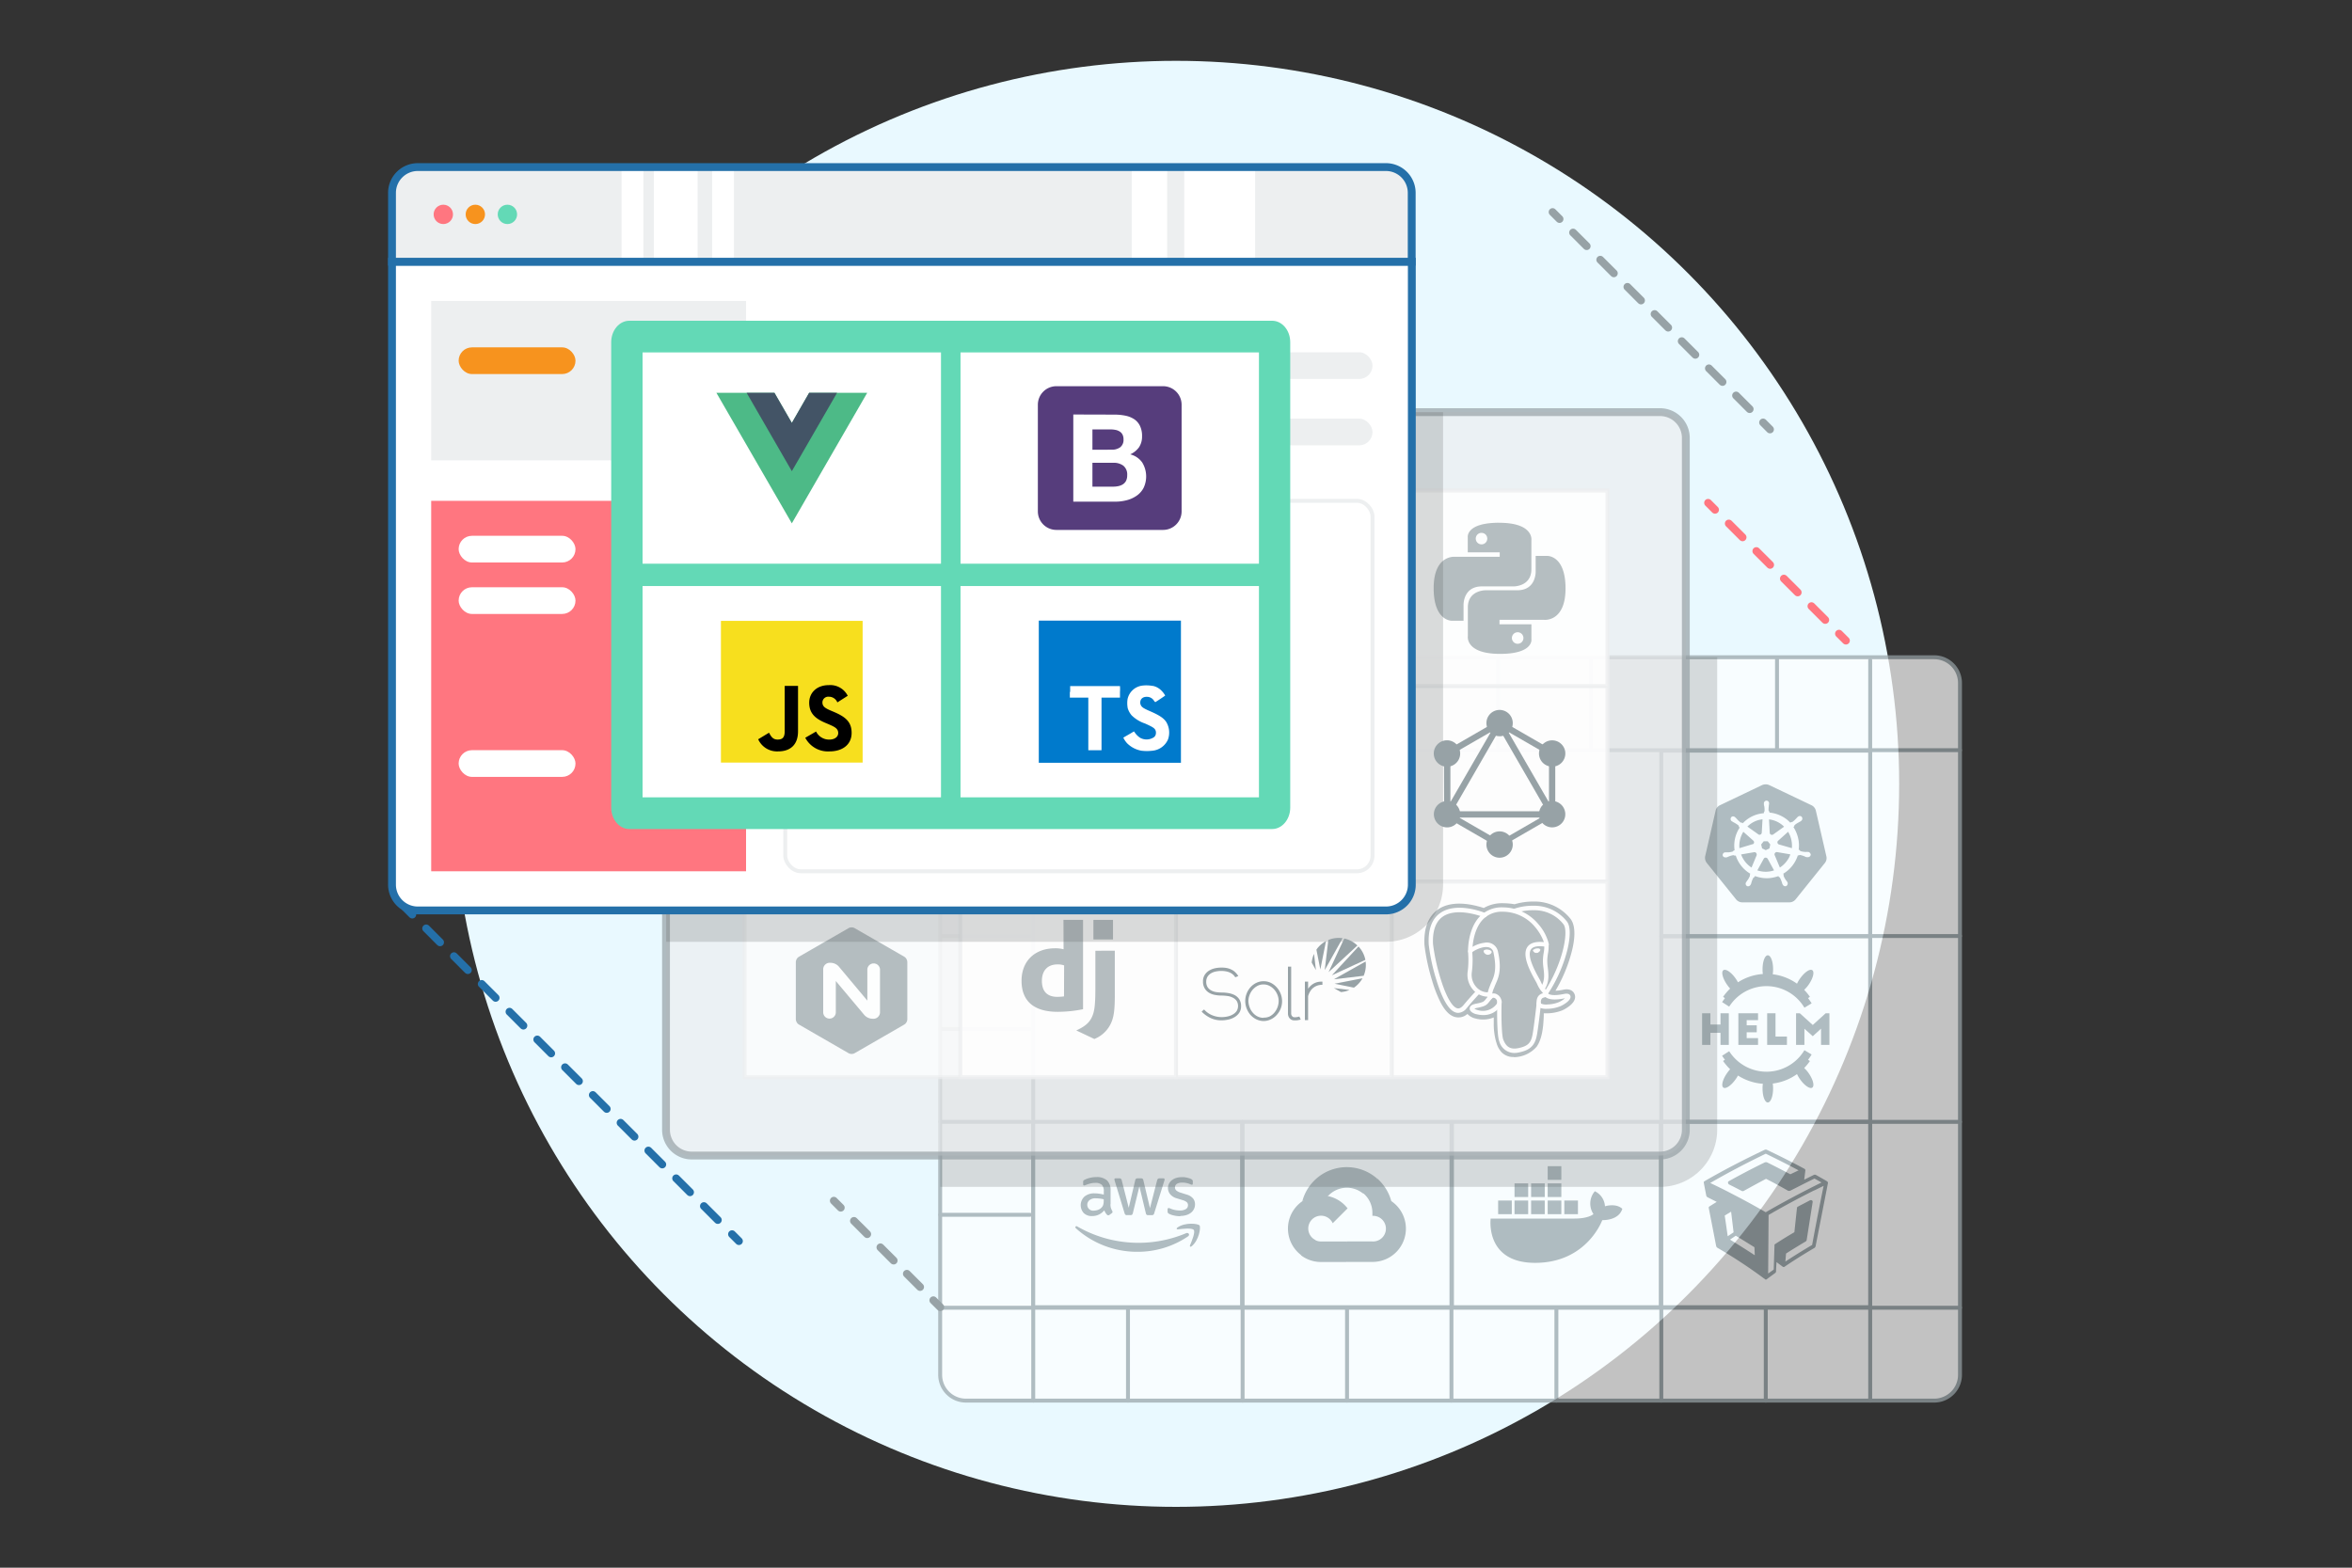 <svg id="Layer_1" data-name="Layer 1" xmlns="http://www.w3.org/2000/svg" viewBox="0 0 600 400"><rect x="0" y="0" width="600" height="400" fill="#333333" stroke="none"/><defs><style>.cls-1{fill:#e9f9ff;}.cls-2,.cls-6,.cls-7{opacity:0.7;}.cls-16,.cls-3,.cls-7,.cls-9{fill:#fff;}.cls-12,.cls-13,.cls-27,.cls-3,.cls-6{stroke:#97a2a6;}.cls-10,.cls-11,.cls-12,.cls-13,.cls-14,.cls-15,.cls-27,.cls-3{stroke-linecap:round;stroke-linejoin:round;}.cls-4{fill:#97a2a6;}.cls-5{fill:#4c5152;opacity:0.2;}.cls-6,.cls-8{fill:#edeff0;}.cls-16,.cls-18,.cls-19,.cls-6,.cls-7{stroke-miterlimit:10;}.cls-10,.cls-11,.cls-12,.cls-13,.cls-14,.cls-15,.cls-16,.cls-19,.cls-27,.cls-6{stroke-width:2px;}.cls-18,.cls-7{stroke:#edeff0;}.cls-10,.cls-11,.cls-12,.cls-13,.cls-14,.cls-15,.cls-18,.cls-19,.cls-27{fill:none;}.cls-10,.cls-11{stroke:#ff7680;}.cls-11{stroke-dasharray:4.97 4.97;}.cls-13{stroke-dasharray:4.77 4.77;}.cls-14,.cls-15,.cls-16,.cls-19{stroke:#2470a9;}.cls-15{stroke-dasharray:5.01 5.01;}.cls-17{fill:#ff7680;}.cls-20{fill:#f7931e;}.cls-21{fill:#63d9b6;}.cls-22{fill:#4dba87;}.cls-23{fill:#435466;}.cls-24{fill:#563d7c;}.cls-25{fill:#f7df1e;}.cls-26{fill:#007acc;}.cls-27{stroke-dasharray:4.9 4.9;}</style></defs><circle class="cls-1" cx="300" cy="200" r="184.48"/><g class="cls-2"><path class="cls-3" d="M493.42,167.7h-247a6.58,6.58,0,0,0-6.58,6.58V350.79a6.58,6.58,0,0,0,6.58,6.58h247a6.58,6.58,0,0,0,6.58-6.58V174.28A6.58,6.58,0,0,0,493.42,167.7Z"/><line class="cls-3" x1="239.87" y1="191.41" x2="500" y2="191.41"/><line class="cls-3" x1="477.09" y1="238.83" x2="500" y2="238.83"/><line class="cls-3" x1="477.09" y1="286.25" x2="500" y2="286.25"/><line class="cls-3" x1="239.87" y1="215.12" x2="262.78" y2="215.12"/><line class="cls-3" x1="239.87" y1="238.83" x2="262.78" y2="238.83"/><line class="cls-3" x1="239.87" y1="262.54" x2="262.78" y2="262.54"/><line class="cls-3" x1="239.87" y1="286.25" x2="262.78" y2="286.25"/><line class="cls-3" x1="239.87" y1="309.96" x2="262.78" y2="309.96"/><line class="cls-3" x1="239.87" y1="333.67" x2="500" y2="333.67"/><line class="cls-3" x1="450.45" y1="333.63" x2="450.45" y2="357.38"/><line class="cls-3" x1="477.09" y1="168.43" x2="477.09" y2="357.37"/><line class="cls-3" x1="423.8" y1="333.53" x2="423.8" y2="357.37"/><line class="cls-3" x1="397.04" y1="333.53" x2="397.04" y2="357.37"/><line class="cls-3" x1="370.27" y1="333.53" x2="370.27" y2="357.37"/><line class="cls-3" x1="343.63" y1="333.53" x2="343.63" y2="357.37"/><line class="cls-3" x1="316.99" y1="333.53" x2="316.99" y2="357.37"/><line class="cls-3" x1="287.75" y1="333.53" x2="287.75" y2="357.37"/><line class="cls-3" x1="429.55" y1="167.7" x2="429.55" y2="191.41"/><line class="cls-3" x1="453.32" y1="167.79" x2="453.32" y2="191.41"/><line class="cls-3" x1="405.84" y1="167.7" x2="405.84" y2="191.41"/><line class="cls-3" x1="382.13" y1="167.7" x2="382.13" y2="191.41"/><line class="cls-3" x1="358.42" y1="167.7" x2="358.42" y2="191.41"/><line class="cls-3" x1="334.71" y1="167.7" x2="334.71" y2="191.41"/><line class="cls-3" x1="311" y1="167.7" x2="311" y2="191.41"/><line class="cls-3" x1="287.29" y1="167.7" x2="287.29" y2="191.41"/><line class="cls-3" x1="263.58" y1="167.7" x2="263.58" y2="357.37"/><rect class="cls-3" x="263.58" y="286.25" width="53.28" height="47.29"/><rect class="cls-3" x="316.99" y="286.25" width="53.28" height="47.29"/><rect class="cls-3" x="370.4" y="286.25" width="53.28" height="47.29"/><rect class="cls-3" x="423.8" y="286.25" width="53.28" height="47.29"/><rect class="cls-3" x="423.8" y="238.89" width="53.28" height="47.29"/><rect class="cls-3" x="423.8" y="191.54" width="53.28" height="47.29"/><path class="cls-4" d="M450.66,218.88a.57.57,0,0,0-.68.15l-1.68,3.05a7,7,0,0,0,2.15.35,7.4,7.4,0,0,0,1.49-.17c.22-.07.43-.11.62-.18l-1.64-3A.87.87,0,0,0,450.66,218.88Z"/><path class="cls-4" d="M447.55,217.43l-3.39.58a6.73,6.73,0,0,0,2.66,3.35l1.3-3.14a.55.55,0,0,0,0-.34A.58.58,0,0,0,447.55,217.43Z"/><path class="cls-4" d="M447.34,215.28a.57.57,0,0,0-.07-.79l-2.54-2.26a6.84,6.84,0,0,0-1,4.18l3.31-1A.46.46,0,0,0,447.34,215.28Z"/><path class="cls-4" d="M453,217.48a.58.58,0,0,0-.3.66l1.35,3.22a6.86,6.86,0,0,0,2.05-2.07,4.29,4.29,0,0,0,.61-1.3l-3.41-.58A.6.6,0,0,0,453,217.48Z"/><polygon class="cls-4" points="449.51 216.47 450.45 216.92 451.39 216.47 451.6 215.47 450.96 214.66 449.92 214.66 449.28 215.47 449.51 216.47"/><path class="cls-4" d="M465.9,218.44l-2.67-11.59a2.07,2.07,0,0,0-1.11-1.39l-10.79-5.14a2.08,2.08,0,0,0-.88-.19,2.52,2.52,0,0,0-.9.17l-10.79,5.16a2,2,0,0,0-1.11,1.39L435,218.44a2.11,2.11,0,0,0,.41,1.75l7.46,9.28a2.06,2.06,0,0,0,1.6.77h12a2.06,2.06,0,0,0,1.6-.77l7.46-9.28A2,2,0,0,0,465.9,218.44Zm-4.7.27a.52.52,0,0,1-.17,0,.07.07,0,0,0-.06,0l-.13,0a2.15,2.15,0,0,1-.38-.15,1.11,1.11,0,0,1-.19-.09h0a6.12,6.12,0,0,0-1.11-.32h0c-.13,0-.19.07-.28.11s0,0,0,0l-.25,0a8.83,8.83,0,0,1-.9,1.92,8.33,8.33,0,0,1-2.82,2.75l.11.26s0,0,0,0a.55.55,0,0,0,0,.34,4.88,4.88,0,0,0,.55,1v0c0,.06.09.1.13.17a1.36,1.36,0,0,1,.23.34.23.23,0,0,1,.07.11s0,0,0,0a.7.7,0,0,1,0,.53.65.65,0,0,1-.32.39.57.57,0,0,1-.25.06.71.71,0,0,1-.64-.41.07.07,0,0,1,0,0,.61.61,0,0,1-.07-.1c-.06-.13-.08-.26-.13-.39l-.06-.19v0a7.34,7.34,0,0,0-.45-1.07.37.37,0,0,0-.28-.19s0,0,0,0l-.13-.24a7.9,7.9,0,0,1-1.11.32,7.62,7.62,0,0,1-1.85.22,8.4,8.4,0,0,1-3-.56l-.15.28,0,0a.52.52,0,0,0-.28.19,5.14,5.14,0,0,0-.45,1.07l-.06.19c0,.13-.07.24-.13.39a.44.44,0,0,0-.06.1.07.07,0,0,0,0,0,.77.77,0,0,1-.64.41.58.58,0,0,1-.26-.06.68.68,0,0,1-.28-.92.07.07,0,0,0,0,0,.35.35,0,0,1,.07-.11,3.34,3.34,0,0,1,.23-.34c0-.07.09-.11.13-.17v0a6.05,6.05,0,0,0,.55-1,.42.42,0,0,0,0-.34s0,0,0,0l.13-.28a7.8,7.8,0,0,1-.92-.62,8.4,8.4,0,0,1-2.79-4l-.3,0s0,0-.05,0a.45.45,0,0,0-.27-.1h-.05a5.15,5.15,0,0,0-1.11.32h0l-.19.08a1.58,1.58,0,0,1-.38.15l-.13,0s0,0,0,0a.52.52,0,0,1-.17,0,.66.66,0,0,1-.69-.49.71.71,0,0,1,.56-.79.07.07,0,0,1,.06,0l.13,0a3.15,3.15,0,0,1,.41,0,.71.71,0,0,1,.21,0h0a5.62,5.62,0,0,0,1.15-.19.55.55,0,0,0,.24-.24s0,0,0,0l.28-.09a8.28,8.28,0,0,1,1.19-5.63.55.55,0,0,1,.11-.17l-.22-.19v-.05a.42.42,0,0,0-.1-.32,7.55,7.55,0,0,0-1-.66,1.18,1.18,0,0,0-.19-.1,3.6,3.6,0,0,1-.37-.22s-.06-.06-.1-.08,0,0-.05,0a.72.72,0,0,1-.15-1,.62.62,0,0,1,.49-.24.75.75,0,0,1,.47.17s0,0,.05.05l.1.08a2.56,2.56,0,0,1,.28.3,1.06,1.06,0,0,1,.15.15,6,6,0,0,0,.85.79.39.39,0,0,0,.2.06l.12,0h.05l.21.15a8.24,8.24,0,0,1,4.22-2.39,9.27,9.27,0,0,1,1.16-.17l0-.28,0,0a.45.45,0,0,0,.17-.28,5.87,5.87,0,0,0-.06-1.15v0a.93.93,0,0,0-.05-.21,1.35,1.35,0,0,1-.06-.41v-.17a.67.67,0,0,1,.19-.49.65.65,0,0,1,1.13.49V205c0,.15,0,.28-.06.41a.78.78,0,0,0,0,.21v0a6.86,6.86,0,0,0-.07,1.15.45.45,0,0,0,.17.28l.05,0,0,.28a8.56,8.56,0,0,1,4.46,1.77,11,11,0,0,1,.87.81l.26-.17h0a.3.3,0,0,0,.13,0,.35.35,0,0,0,.19-.06,4.89,4.89,0,0,0,.85-.77.71.71,0,0,0,.15-.15l.28-.3s.06-.06.11-.08l0,0a.79.79,0,0,1,.47-.18.62.62,0,0,1,.49.24.71.71,0,0,1-.15,1s0,0,0,0l-.11.09a3.35,3.35,0,0,1-.36.21,1.18,1.18,0,0,0-.19.11,5.16,5.16,0,0,0-1,.66.46.46,0,0,0-.11.32v0l-.21.19a8.9,8.9,0,0,1,1.19,2.8,8.28,8.28,0,0,1,.15,3l.28.08s0,0,0,.05a.39.39,0,0,0,.23.23,5.4,5.4,0,0,0,1.16.19h0a.82.82,0,0,0,.21,0,2.08,2.08,0,0,1,.41,0l.12,0s0,0,.05,0h0a.83.83,0,0,1,.62.7A.73.73,0,0,1,461.2,218.71Z"/><path class="cls-4" d="M456.15,212.23l-2.58,2.32a.47.47,0,0,0-.13.24.57.57,0,0,0,.4.68l3.27.94a6.91,6.91,0,0,0-.15-2.16A6.84,6.84,0,0,0,456.15,212.23Z"/><path class="cls-4" d="M451.58,212.8a.57.57,0,0,0,.75.13l2.79-2a6.41,6.41,0,0,0-3.84-1.86l.19,3.48A.61.61,0,0,0,451.58,212.8Z"/><path class="cls-4" d="M448.85,213a.59.59,0,0,0,.58-.56l.19-3.41-.68.13a6.38,6.38,0,0,0-3.18,1.75l2.83,2A.46.46,0,0,0,448.85,213Z"/><rect class="cls-4" x="394.82" y="297.56" width="3.48" height="3.48"/><rect class="cls-4" x="394.82" y="301.94" width="3.48" height="3.48"/><rect class="cls-4" x="394.82" y="306.32" width="3.48" height="3.48"/><rect class="cls-4" x="390.59" y="301.94" width="3.48" height="3.48"/><rect class="cls-4" x="390.59" y="306.32" width="3.48" height="3.48"/><rect class="cls-4" x="386.36" y="301.94" width="3.48" height="3.48"/><rect class="cls-4" x="386.36" y="306.32" width="3.48" height="3.48"/><rect class="cls-4" x="382.18" y="306.32" width="3.48" height="3.48"/><rect class="cls-4" x="399.06" y="306.32" width="3.48" height="3.48"/><path class="cls-4" d="M391.61,322.22c-12.84,0-11.34-11.3-11.34-11.3h21.42c3.61,0,4.81-1.14,4.81-1.14a4.81,4.81,0,0,1,.35-5.83,4.55,4.55,0,0,1,2.58,3.84s2.74-.9,4.43.64c-.94,3.09-5.12,2.89-5.12,2.89S404.85,322.22,391.61,322.22Z"/><path class="cls-4" d="M347.67,304.46h.92l2.61-2.62.13-1.1a11.74,11.74,0,0,0-19.1,5.72,1.45,1.45,0,0,1,.92,0l5.22-.86s.27-.44.4-.42a6.52,6.52,0,0,1,8.92-.67Z"/><path class="cls-4" d="M354.92,306.46a11.83,11.83,0,0,0-3.54-5.72l-3.67,3.67a6.51,6.51,0,0,1,2.39,5.17v.65a3.27,3.27,0,1,1,0,6.53h-6.52l-.65.66v3.91l.65.65h6.52a8.49,8.49,0,0,0,4.82-15.52Z"/><path class="cls-4" d="M337,322h6.53v-5.23H337a3.34,3.34,0,0,1-1.35-.29l-.91.28-2.63,2.61-.23.92A8.43,8.43,0,0,0,337,322Z"/><path class="cls-4" d="M337,305a8.48,8.48,0,0,0-5.12,15.21l3.78-3.78a3.26,3.26,0,1,1,2.69-5.95,3.31,3.31,0,0,1,1.63,1.63l3.79-3.79A8.51,8.51,0,0,0,337,305Z"/><path class="cls-4" d="M283.28,307.29a3.31,3.31,0,0,0,.12.94,4.85,4.85,0,0,0,.34.76.49.49,0,0,1,.07.24.4.4,0,0,1-.2.32L283,310a.57.57,0,0,1-.28.09.47.47,0,0,1-.32-.15,3.4,3.4,0,0,1-.38-.49c-.1-.18-.21-.38-.33-.63a3.88,3.88,0,0,1-3.11,1.46,2.89,2.89,0,0,1-2.11-.76,3,3,0,0,1,.18-4.21,3.83,3.83,0,0,1,2.59-.82,8.81,8.81,0,0,1,1.12.08c.39.05.79.14,1.22.23V304a2.34,2.34,0,0,0-.5-1.69,2.42,2.42,0,0,0-1.72-.49,4.69,4.69,0,0,0-1.15.14,7.55,7.55,0,0,0-1.14.36l-.37.14-.17,0c-.15,0-.22-.11-.22-.33v-.52a.71.71,0,0,1,.07-.37.86.86,0,0,1,.3-.22,6.2,6.2,0,0,1,1.33-.48,6.78,6.78,0,0,1,1.65-.2,3.86,3.86,0,0,1,2.77.86,3.47,3.47,0,0,1,.88,2.6v3.43ZM279,308.9a3.63,3.63,0,0,0,1.09-.19,2.32,2.32,0,0,0,1-.68,1.6,1.6,0,0,0,.36-.68,3.46,3.46,0,0,0,.11-.92V306a7.56,7.56,0,0,0-1-.18,8.55,8.55,0,0,0-1-.07,2.37,2.37,0,0,0-1.57.43,1.51,1.51,0,0,0,1,2.73Zm8.49,1.14a.56.56,0,0,1-.4-.11.85.85,0,0,1-.22-.41l-2.49-8.18a2,2,0,0,1-.09-.42c0-.17.08-.26.25-.26h1a.6.6,0,0,1,.41.1.82.82,0,0,1,.21.41l1.78,7,1.65-7a.78.78,0,0,1,.2-.41.76.76,0,0,1,.42-.1h.85a.65.65,0,0,1,.42.1.68.68,0,0,1,.2.41l1.68,7.09,1.82-7.09a.94.94,0,0,1,.22-.41.7.7,0,0,1,.41-.1h1a.24.24,0,0,1,.27.26,1.11,1.11,0,0,1,0,.17,1.73,1.73,0,0,1-.08.26l-2.55,8.18a.73.73,0,0,1-.22.41.62.62,0,0,1-.4.11h-.91a.59.59,0,0,1-.42-.11.69.69,0,0,1-.2-.42l-1.64-6.82L289,309.51a.9.9,0,0,1-.2.42.65.65,0,0,1-.43.11Zm13.59.28a6.71,6.71,0,0,1-1.62-.19,4.47,4.47,0,0,1-1.22-.42.7.7,0,0,1-.33-.3.75.75,0,0,1-.06-.29v-.54q0-.33.24-.33a.63.63,0,0,1,.19,0l.27.11a6,6,0,0,0,1.16.37,6.74,6.74,0,0,0,1.26.13,2.88,2.88,0,0,0,1.54-.35,1.15,1.15,0,0,0,.55-1,1,1,0,0,0-.28-.74,2.67,2.67,0,0,0-1.07-.55l-1.53-.47a3.3,3.3,0,0,1-1.7-1.08,2.54,2.54,0,0,1-.53-1.54,2.36,2.36,0,0,1,.29-1.17,2.64,2.64,0,0,1,.76-.87,3.55,3.55,0,0,1,1.1-.55,4.5,4.5,0,0,1,1.33-.18,5.53,5.53,0,0,1,.71,0l.69.12.6.17a2.53,2.53,0,0,1,.45.19.83.83,0,0,1,.31.26.54.54,0,0,1,.1.35v.5c0,.22-.08.34-.24.34a1,1,0,0,1-.41-.13,4.91,4.91,0,0,0-2-.41,2.6,2.6,0,0,0-1.4.3,1.09,1.09,0,0,0-.18,1.69,3.15,3.15,0,0,0,1.16.58l1.5.48a3.23,3.23,0,0,1,1.64,1,2.37,2.37,0,0,1,.49,1.48,2.72,2.72,0,0,1-.28,1.23,2.76,2.76,0,0,1-.77.93,3.58,3.58,0,0,1-1.17.59,5,5,0,0,1-1.52.22Z"/><path class="cls-4" d="M303.07,315.46a22.81,22.81,0,0,1-12.88,3.94,23.3,23.3,0,0,1-15.73-6c-.33-.29,0-.7.36-.46a31.3,31.3,0,0,0,27.75,1.72c.58-.26,1.08.38.5.8Z"/><path class="cls-4" d="M304.52,313.81c-.44-.57-2.94-.27-4.07-.13-.34,0-.39-.26-.08-.48,2-1.4,5.25-1,5.63-.53s-.1,3.75-2,5.31c-.29.25-.56.12-.44-.2C304,316.73,305,314.38,304.52,313.81Z"/><polygon class="cls-4" points="450.81 258.54 450.81 266.61 455.85 266.61 455.85 264.48 452.94 264.48 452.94 258.54 450.81 258.54"/><polygon class="cls-4" points="441.02 266.61 441.02 258.54 438.9 258.54 438.9 261.41 436.33 261.41 436.33 258.54 434.21 258.54 434.21 266.61 436.33 266.61 436.33 263.53 438.9 263.53 438.9 266.61 441.02 266.61"/><polygon class="cls-4" points="448.48 260.29 448.48 258.54 443.46 258.54 443.46 266.61 448.48 266.61 448.48 264.88 445.58 264.88 445.58 263.39 448.15 263.39 448.15 261.61 445.58 261.61 445.58 260.29 448.48 260.29"/><polygon class="cls-4" points="465.73 258.54 462.44 261.53 459.14 258.54 458.18 258.54 458.18 266.61 460.31 266.61 460.31 262.48 462.44 264.39 464.55 262.47 464.55 266.61 466.69 266.61 466.69 258.54 465.73 258.54"/><path class="cls-4" d="M460.25,272.51a14,14,0,0,0,1.46-1.78l-.47-.33a13.71,13.71,0,0,0,.91-1.34l-1.84-1.1a11.27,11.27,0,0,1-19.19.26l-1.81,1.16c.23.36.47.71.73,1l-.48.33a14.63,14.63,0,0,0,1.8,2.11,9.11,9.11,0,0,0-.79,1c-1.12,1.6-1.54,3.25-.93,3.68s2-.53,3.14-2.14a8,8,0,0,0,.58-.94,13.54,13.54,0,0,0,6.35,2.11,7.9,7.9,0,0,0-.08,1.22c0,2,.6,3.55,1.34,3.55s1.35-1.59,1.35-3.55a8.57,8.57,0,0,0-.09-1.28,13.39,13.39,0,0,0,6.19-2.41,8.91,8.91,0,0,0,.76,1.3c1.13,1.61,2.53,2.57,3.14,2.14s.19-2.08-.93-3.68A8.07,8.07,0,0,0,460.25,272.51Z"/><path class="cls-4" d="M441.12,256.85a11.26,11.26,0,0,1,19.19.27l1.84-1.11a15,15,0,0,0-.91-1.34l.47-.33a14,14,0,0,0-1.46-1.78,8.41,8.41,0,0,0,1.14-1.32c1.12-1.61,1.54-3.26.93-3.69s-2,.53-3.14,2.14a8.91,8.91,0,0,0-.76,1.3,13.38,13.38,0,0,0-6.19-2.4,8.67,8.67,0,0,0,.09-1.28c0-2-.6-3.56-1.35-3.56s-1.34,1.59-1.34,3.56a7.85,7.85,0,0,0,.08,1.21,13.44,13.44,0,0,0-6.35,2.12,9,9,0,0,0-.58-.95c-1.12-1.61-2.53-2.56-3.14-2.14s-.19,2.08.93,3.69a9,9,0,0,0,.79,1,14.63,14.63,0,0,0-1.8,2.11l.48.33c-.26.34-.5.68-.73,1Z"/><path class="cls-4" d="M450.45,297.15v3.22c-2.11,1.06-4.13,2.13-6.07,3.19-1.08-.58-2.19-1.15-3.32-1.72Q445.49,299.5,450.45,297.15Z"/><path class="cls-4" d="M450.45,297.15v3.22q3.06,1.49,5.9,2.95c.08-1,.16-2.06.23-3.09C454.61,299.2,452.57,298.18,450.45,297.15Z"/><path class="cls-4" d="M466.24,301.58a.37.37,0,0,0-.17-.18c-.92-.54-1.86-1.07-2.82-1.61a.6.6,0,0,0-.27-.07.73.73,0,0,0-.29.07L460.26,301c.1-.78.19-1.56.29-2.34a.44.44,0,0,0-.24-.44q-4.5-2.42-9.56-4.83a.63.63,0,0,0-.3-.07.64.64,0,0,0-.31.07q-8.42,4-15.32,8a.37.37,0,0,0-.17.18.46.46,0,0,0,0,.26c.2,1.07.41,2.14.62,3.22a.67.67,0,0,0,.35.44l2.32,1.17-1.87,1.17a.4.4,0,0,0-.15.19.42.42,0,0,0,0,.25q.94,4.83,1.88,9.66a.71.71,0,0,0,.31.44,128.73,128.73,0,0,1,12.18,8.05.26.26,0,0,0,.19.07.28.28,0,0,0,.19-.07c.71-.53,1.44-1.07,2.19-1.61a.55.55,0,0,0,.22-.43c0-.79.07-1.57.11-2.35l1.58,1.17a.31.31,0,0,0,.2.07.41.41,0,0,0,.18,0q3.58-2.43,7.7-4.85a.71.71,0,0,0,.31-.44l3.15-16.1A.46.46,0,0,0,466.24,301.58ZM442.8,315.3c1.66,1,3.24,2,4.76,2.93l.09,2.06c-2-1.32-4.1-2.64-6.33-4Zm-1.19-6.14.63,5.27c-.51.34-1,.68-1.5,1q-.37-2.64-.76-5.28Zm8.83.15q-3.93-2.3-8.35-4.57c-1.87-1-3.8-1.94-5.81-2.9q6.44-3.73,14.17-7.47,4.4,2.13,8.37,4.25l-2.1,1c-1.92-1-3.92-2.05-6-3.07l-.06,0h0l-.13,0h-.16a.79.79,0,0,0-.22.06Q445.28,299,441,301.4a.4.4,0,0,0-.17.17l0,.05a.42.42,0,0,0,0,.15v0s0,.07,0,.1h0a.46.46,0,0,0,.08.19.63.63,0,0,0,.24.19c1.07.53,2.12,1.07,3.15,1.61a.68.68,0,0,0,.28.07.59.59,0,0,0,.26-.07c1.82-1,3.72-2.05,5.68-3.08,2,1,3.87,2.05,5.69,3.08l.05,0h0l.14,0h.06a.68.68,0,0,0,.28-.07c2-1,4-2.05,6.14-3.08l1.8,1Q456.87,305.58,450.44,309.31Zm5.65-8.79c0,.68-.09,1.37-.14,2.05-1.59-.88-3.24-1.75-4.94-2.63,0-.69,0-1.37,0-2.06Q453.64,299.2,456.09,300.52Zm-6.21-.58q-2.83,1.46-5.46,2.93c-.67-.35-1.34-.69-2-1q3.56-2,7.48-4C449.87,298.57,449.87,299.25,449.88,299.94Zm12.4,17.71c-2.41,1.42-4.69,2.83-6.83,4.25l.17-2.06q2.4-1.53,5-3.07a.77.77,0,0,0,.19-.17l0,0h0a.87.87,0,0,0,.07-.17h0l1.53-9.71a.42.42,0,0,0-.19-.44.52.52,0,0,0-.25-.07.72.72,0,0,0-.28.07c-1,.54-2.06,1.07-3.06,1.61l-.05,0,0,0a.47.47,0,0,0-.1.1l0,.05h0a.77.77,0,0,0-.07.16v0l-.66,6.2q-2.64,1.54-5,3.09l-.07.07,0,0h0l0,0,0,.08v0a.43.43,0,0,0,0,.11v0c-.07,2.06-.13,4.13-.2,6.19l-1.42,1q.06-7.47.11-14.94,4.4-2.56,9.4-5.14c.73-.38,1.48-.76,2.23-1.13l.07,0,0,0,2.34-1.16Q463.65,310.18,462.28,317.65Z"/></g><path class="cls-5" d="M239.87,167.7V302.84H423.48a14.6,14.6,0,0,0,14.58-14.58V167.7Z"/><path class="cls-6" d="M423.48,105.16h-247a6.58,6.58,0,0,0-6.58,6.58V288.26a6.58,6.58,0,0,0,6.58,6.58h247a6.58,6.58,0,0,0,6.58-6.58V111.74A6.58,6.58,0,0,0,423.48,105.16Z"/><rect class="cls-7" x="189.94" y="125.16" width="220.13" height="149.68"/><rect class="cls-7" x="355.03" y="175.05" width="55.03" height="49.89"/><rect class="cls-7" x="355.03" y="224.95" width="55.03" height="49.89"/><rect class="cls-7" x="300" y="224.95" width="55.03" height="49.89"/><rect class="cls-7" x="355.03" y="125.16" width="55.03" height="49.89"/><rect class="cls-7" x="244.97" y="224.95" width="55.03" height="49.89"/><g class="cls-2"><path class="cls-4" d="M271.29,234.71h5V257.5a33,33,0,0,1-6.45.67c-6.07,0-9.24-2.72-9.24-7.93,0-5,3.36-8.28,8.56-8.28a8.09,8.09,0,0,1,2.16.25Zm.17,11.61a5,5,0,0,0-1.67-.25c-2.52,0-4,1.53-4,4.22s1.39,4.06,3.93,4.06a12.41,12.41,0,0,0,1.71-.12Z"/><path class="cls-4" d="M284.39,242.57V254c0,3.93-.29,5.82-1.16,7.45a7.86,7.86,0,0,1-4.06,3.65l-4.61-2.18c2.19-1,3.25-1.92,3.93-3.29s.94-3,.94-7.33v-9.71Z"/><path class="cls-4" d="M278.93,234.71h5v5h-5v-5Z"/></g><g class="cls-2"><path class="cls-4" d="M382.43,133.38c-8.54,0-8,3.7-8,3.7v3.84h8.15v1.15H371.19s-5.46-.62-5.46,8,4.77,8.32,4.77,8.32h2.85v-4s-.16-4.77,4.69-4.77h8.08s4.54.07,4.54-4.39v-7.38s.69-4.46-8.23-4.46Zm-4.5,2.58a1.47,1.47,0,1,1-1.46,1.46,1.46,1.46,0,0,1,1.46-1.46Z"/><path class="cls-4" d="M382.67,166.84c8.54,0,8-3.7,8-3.7V159.3h-8.15v-1.15H393.9s5.47.62,5.47-8-4.77-8.31-4.77-8.31h-2.85v4s.16,4.77-4.69,4.77H379s-4.55-.08-4.55,4.39v7.37s-.68,4.47,8.24,4.47Zm4.49-2.58a1.47,1.47,0,1,1,1.47-1.47,1.46,1.46,0,0,1-1.47,1.47Z"/></g><rect class="cls-8" x="200.32" y="110.66" width="149.81" height="6.81" rx="3.4"/><rect class="cls-9" x="117" y="101.76" width="29.81" height="6.81" rx="3.4"/><line class="cls-10" x1="435.74" y1="128.3" x2="437.51" y2="130.07"/><line class="cls-11" x1="441.02" y1="133.58" x2="467.37" y2="159.93"/><line class="cls-10" x1="469.13" y1="161.69" x2="470.9" y2="163.45"/><line class="cls-12" x1="212.71" y1="306.37" x2="214.48" y2="308.14"/><line class="cls-13" x1="217.85" y1="311.52" x2="236.42" y2="330.08"/><line class="cls-12" x1="238.1" y1="331.77" x2="239.87" y2="333.53"/><line class="cls-14" x1="103.41" y1="231.58" x2="105.17" y2="233.35"/><line class="cls-15" x1="108.72" y1="236.89" x2="184.96" y2="313.13"/><line class="cls-14" x1="186.74" y1="314.91" x2="188.5" y2="316.67"/><g class="cls-2"><path class="cls-4" d="M203.25,260.85a1.56,1.56,0,0,0,.62.6l12.55,7.24h0a1.6,1.6,0,0,0,1.66,0l12.55-7.24a1.64,1.64,0,0,0,.83-1.45V245.53h0a1.66,1.66,0,0,0-.83-1.45l-12.55-7.23h0a1.6,1.6,0,0,0-1.66,0h0l-12.55,7.23a1.64,1.64,0,0,0-.85,1.45h0V260a1.55,1.55,0,0,0,.23.83"/><path class="cls-9" d="M213.22,258.29a1.61,1.61,0,1,1-3.22,0h0V247.23a1.67,1.67,0,0,1,1.82-1.57,2.86,2.86,0,0,1,2.2,1l.49.59,6.75,8.06v-8h0a1.62,1.62,0,0,1,3.23,0h0v11.07a1.68,1.68,0,0,1-1.83,1.56,2.87,2.87,0,0,1-2.2-1l-7.24-8.63v8Z"/></g><g id="Layer_3" class="cls-2"><path class="cls-4" d="M392.06,258.93c.26-2.1.18-2.41,1.75-2.07l.39,0a9,9,0,0,0,3.7-.62c2-.92,3.17-2.46,1.21-2.06-4.48.92-4.78-.59-4.78-.59,4.72-7,6.7-15.91,5-18.09-4.65-5.94-12.7-3.13-12.83-3.06h0a16.56,16.56,0,0,0-3-.31,7.44,7.44,0,0,0-4.73,1.41S364.37,227.67,365,241c.14,2.85,4.07,21.5,8.76,15.87,1.72-2.06,3.37-3.81,3.37-3.81a4.33,4.33,0,0,0,2.84.73l.08-.07a3.64,3.64,0,0,0,0,.8c-1.21,1.35-.85,1.59-3.26,2.09s-1,1.4-.08,1.63a5,5,0,0,0,5.54-1.8l-.07.28c.48.38.44,2.73.51,4.4a16,16,0,0,0,.52,4.16c.34.93.75,3.3,3.92,2.62,2.65-.57,4.68-1.39,4.86-9"/><path class="cls-4" d="M386.17,269.7a4.16,4.16,0,0,1-3-1.1,5.59,5.59,0,0,1-1.4-2.47,2.3,2.3,0,0,0-.09-.25,16.64,16.64,0,0,1-.62-4.67c0-.3,0-.61,0-.94s0-.43,0-.67a7.2,7.2,0,0,1-4.67.27,4,4,0,0,1-2.05-1.16,3.4,3.4,0,0,1-3.36.72c-1.27-.42-2.4-1.6-3.46-3.61a32.75,32.75,0,0,1-2.14-5.46,52.33,52.33,0,0,1-2-9.25c-.21-4.21.93-7.22,3.38-9,2-1.43,4.8-1.87,8.24-1.31a23.55,23.55,0,0,1,3.51.88,9.33,9.33,0,0,1,5-1.22,17.37,17.37,0,0,1,2.86.26,16.63,16.63,0,0,1,4.88-.69,11.67,11.67,0,0,1,9.4,4.43c1.53,2,1,5.79.22,8.67a38.51,38.51,0,0,1-4.07,9.66,11.13,11.13,0,0,0,2-.26c2.18-.45,2.78.83,2.91,1.23.68,2-2.18,3.56-3.08,4a10.91,10.91,0,0,1-4.47.78h-.07l-.27,0,0,.2,0,.32c-.11,3.87-.66,6.34-1.81,8a7.84,7.84,0,0,1-5.75,2.68Zm-2.88-14.25c.95.76,1,2.14,1.11,4.73,0,.31,0,.61,0,.9a17.39,17.39,0,0,0,.42,3.65c.05.12.09.24.13.37.34,1.06.49,1.49,1.88,1.19,1.23-.26,1.86-.49,2.35-1.18.72-1,1.13-3.13,1.2-6.22l1.66,0-1.65-.2c0-.14,0-.26,0-.38.14-1.24.26-2.22,1.14-2.85a2.51,2.51,0,0,1,1.73-.41,2.21,2.21,0,0,1-.63-1.14l-.14-.68.39-.58a35,35,0,0,0,4.67-10.32c.92-3.57.66-5.46.39-5.81-3.69-4.73-10.13-2.8-10.84-2.57l-.12.07-.62.12-.32-.07a14.6,14.6,0,0,0-2.68-.28,5.74,5.74,0,0,0-3.69,1.08l-.76.58-.88-.37c-1.72-.7-6.77-2.12-9.42-.24-1.46,1-2.13,3.07-2,6.06a50.52,50.52,0,0,0,1.92,8.66c1.59,5.13,3,6.56,3.4,6.67a1.49,1.49,0,0,0,.5-.45c1.73-2.08,3.38-3.81,3.45-3.88l1-1,1.16.77a2.83,2.83,0,0,0,1.29.46l2.77-2.36-.4,4.1a1.11,1.11,0,0,0,0,.39l.12.78-.53.58v0l1.29.59Z"/><path class="cls-4" d="M399.11,254.21c-4.48.92-4.78-.59-4.78-.59,4.72-7,6.7-15.91,5-18.09-4.65-5.94-12.7-3.13-12.83-3.06h0a16.56,16.56,0,0,0-3-.31,7.44,7.44,0,0,0-4.73,1.41S364.37,227.67,365,241c.14,2.85,4.07,21.5,8.76,15.87,1.72-2.06,3.37-3.81,3.37-3.81a4.33,4.33,0,0,0,2.84.73l.08-.07a3.11,3.11,0,0,0,0,.8c-1.21,1.35-.85,1.59-3.26,2.09s-1,1.4-.08,1.63a5,5,0,0,0,5.54-1.8l-.07.28c.48.38.81,2.47.75,4.36a12.18,12.18,0,0,0,.28,4.2c.38,1,.75,3.3,3.92,2.62,2.65-.57,4-2,4.22-4.5.13-1.74.44-1.48.46-3.05l.25-.74c.28-2.36,0-3.13,1.67-2.77l.4,0a9,9,0,0,0,3.7-.62c2-.92,3.17-2.46,1.21-2.06Z"/><path class="cls-9" d="M386.32,268.67a4,4,0,0,1-3.86-3c-.5-1.26-.61-6-.5-10.14a.56.56,0,0,1,.57-.54.56.56,0,0,1,.54.57c-.13,4.61.05,8.78.42,9.7.58,1.43,1.44,2.69,3.9,2.16s3.21-1.36,3.6-3.65c.31-1.75.9-6.73,1-7.71a.55.55,0,0,1,.59-.51.54.54,0,0,1,.51.59c-.07,1-.67,6-1,7.82-.47,2.72-1.68,3.95-4.47,4.54A5.64,5.64,0,0,1,386.32,268.67Z"/><path class="cls-9" d="M372,258.44a2.13,2.13,0,0,1-.7-.12c-1.73-.57-3.38-3.38-4.89-8.34a49.78,49.78,0,0,1-1.94-9c-.19-3.81.79-6.5,2.91-8,4.2-3,11.25-.15,11.55,0a.56.56,0,0,1,.3.73.55.55,0,0,1-.72.3h0c-.07,0-6.79-2.72-10.49-.1-1.79,1.28-2.62,3.64-2.45,7a50.89,50.89,0,0,0,1.9,8.72c1.34,4.4,2.87,7.17,4.18,7.61.2.07.82.27,1.7-.79,1.71-2.06,3.28-3.69,3.29-3.71a.56.56,0,0,1,.79,0,.56.56,0,0,1,0,.79s-1.55,1.63-3.23,3.65A2.93,2.93,0,0,1,372,258.44Z"/><path class="cls-9" d="M394.3,254.12a.5.5,0,0,1-.31-.1.54.54,0,0,1-.15-.77c4.76-7.07,6.44-15.61,5-17.43a9.33,9.33,0,0,0-7.54-3.57,14.23,14.23,0,0,0-4.59.66l-.08,0a.55.55,0,0,1-.69-.29.56.56,0,0,1,.22-.71,14.32,14.32,0,0,1,5-.8,10.59,10.59,0,0,1,8.56,4c1.36,1.74.46,6,0,7.72a37,37,0,0,1-5,11A.57.57,0,0,1,394.3,254.12Z"/><path class="cls-9" d="M394.54,257.4a4.31,4.31,0,0,1-2-.38,1.07,1.07,0,0,1-.56-.87c-.12-2.12,1-2.54,1.65-2.73l-.3-.38a7.59,7.59,0,0,1-1.22-2c-.06-.14-.24-.47-.45-.85-1.15-2.07-3.56-6.38-2-8.6.71-1,2.12-1.42,4.19-1.21a12.52,12.52,0,0,0-2.24-3.84,10.72,10.72,0,0,0-8.18-3.91,6.68,6.68,0,0,0-5.05,1.89c-2.87,2.89-2.77,8.14-2.77,8.19a.55.55,0,0,1-.54.57.56.56,0,0,1-.57-.54c0-.23-.11-5.77,3.09-9a7.74,7.74,0,0,1,5.86-2.22,11.79,11.79,0,0,1,8.94,4.22,12,12,0,0,1,2.71,5.09.64.64,0,0,1-.47.74h-.2c-1.4-.22-3.2-.29-3.86.66-1.16,1.65,1.1,5.69,2.06,7.42a10.08,10.08,0,0,1,.51,1,6.32,6.32,0,0,0,1.06,1.7,2.84,2.84,0,0,1,.64,1.06c.05.08.66.92,4.14.2.91-.19,1.46,0,1.63.5.33,1-1.49,2.14-2.5,2.61A9.41,9.41,0,0,1,394.54,257.4Zm-1.47-1.35a3.5,3.5,0,0,0,1.83.23,8.11,8.11,0,0,0,2.74-.57,6.06,6.06,0,0,0,1.58-1h0c-2.28.47-3.89.4-4.8-.19l-.15-.12-.24.08C393.49,254.61,393,254.74,393.07,256.05Z"/><path class="cls-9" d="M378.38,259a6.92,6.92,0,0,1-1.76-.23c-.18,0-1.72-.46-1.7-1.44s1.31-1.17,1.79-1.27c1.71-.35,1.82-.49,2.35-1.17.15-.2.35-.44.62-.74a1.64,1.64,0,0,1,2.08-.5,2.23,2.23,0,0,1,1.22,1.46,1.89,1.89,0,0,1-.24,1.65A5.16,5.16,0,0,1,378.38,259Zm-2.23-1.62a2.47,2.47,0,0,0,.74.32,4.38,4.38,0,0,0,4.95-1.59.79.79,0,0,0,.07-.69,1.17,1.17,0,0,0-.58-.75c-.3-.12-.46-.19-.83.22h0c-.24.27-.42.49-.57.69-.68.86-1,1.15-3,1.56A3.82,3.82,0,0,0,376.15,257.35Zm3.94-2.86Z"/><path class="cls-9" d="M380,255a.57.57,0,0,1-.55-.47,1.8,1.8,0,0,1,0-.22,5.06,5.06,0,0,1-3.51-1.6,5.77,5.77,0,0,1-1.53-4.83,22.3,22.3,0,0,0,.12-4.56c0-.26,0-.45,0-.58s0-.61,1.47-1.35a8.06,8.06,0,0,1,2.67-.84,2.9,2.9,0,0,1,3.49,2.36c1,4.59.08,6.62-.59,8.1-.12.28-.24.54-.33.79l-.08.22a5.47,5.47,0,0,0-.56,2.34.55.55,0,0,1-.46.63Zm-4.4-12.09c0,.09,0,.21,0,.34a23.89,23.89,0,0,1-.13,4.78,4.66,4.66,0,0,0,1.23,3.91,3.91,3.91,0,0,0,2.83,1.26,14.36,14.36,0,0,1,.52-1.57l.08-.22c.11-.29.23-.56.36-.85.64-1.42,1.43-3.18.52-7.41a1.68,1.68,0,0,0-1.3-1.45C378.21,241.37,376.07,242.52,375.61,242.93Z"/><path class="cls-9" d="M378.66,242.69c0,.18.33.66.8.73a.87.87,0,0,0,.89-.5c0-.18-.33-.38-.8-.44s-.87,0-.89.21Z"/><path class="cls-9" d="M379.56,243.61h-.13a1.23,1.23,0,0,1-.79-.49.67.67,0,0,1-.16-.45.33.33,0,0,1,.14-.23,1.42,1.42,0,0,1,.95-.14,1.91,1.91,0,0,1,.65.21c.3.16.32.35.31.45a.83.83,0,0,1-.36.47A1.15,1.15,0,0,1,379.56,243.61Zm-.71-.89a.86.86,0,0,0,.63.52.75.75,0,0,0,.68-.33,1,1,0,0,0-.64-.25A1.15,1.15,0,0,0,378.85,242.72Z"/><path class="cls-9" d="M392.84,242.32c0,.18-.33.66-.8.73a.87.87,0,0,1-.89-.5c0-.18.34-.38.8-.44s.87,0,.89.21Z"/><path class="cls-9" d="M391.94,243.15a1,1,0,0,1-.88-.58c0-.28.41-.49.88-.55s.95,0,1,.29h0a.66.66,0,0,1-.24.48,1.1,1.1,0,0,1-.63.35Zm.3-1-.28,0c-.48.07-.73.26-.72.34a.79.79,0,0,0,.79.42,1,1,0,0,0,.53-.3.54.54,0,0,0,.19-.33C392.74,242.27,392.56,242.18,392.24,242.18Z"/><path class="cls-9" d="M393.51,252.77a.55.55,0,0,1-.46-.86c1.09-1.62.89-3.28.7-4.88a13.15,13.15,0,0,1-.15-2.08,13.46,13.46,0,0,1,.2-1.84,9.42,9.42,0,0,0,.15-2,.56.56,0,0,1,.53-.58.55.55,0,0,1,.58.52,9.85,9.85,0,0,1-.17,2.25,13.83,13.83,0,0,0-.18,1.71,13,13,0,0,0,.14,1.91c.2,1.72.44,3.66-.88,5.62A.54.54,0,0,1,393.51,252.77Z"/></g><path class="cls-5" d="M176.52,105.16a6.58,6.58,0,0,0-6.58,6.58V240.3H353.55a14.6,14.6,0,0,0,14.58-14.58V105.16Z"/><path class="cls-16" d="M100,225.72a6.58,6.58,0,0,0,6.58,6.58h247a6.58,6.58,0,0,0,6.58-6.58V66.78H100Z"/><rect class="cls-17" x="110" y="127.79" width="80.32" height="94.52"/><rect class="cls-18" x="200.32" y="127.79" width="149.81" height="94.52" rx="3.98"/><rect class="cls-8" x="110" y="76.78" width="80.32" height="40.68"/><path class="cls-8" d="M353.55,42.63h-247A6.58,6.58,0,0,0,100,49.21V66.78H360.13V49.21A6.58,6.58,0,0,0,353.55,42.63Z"/><rect class="cls-9" x="302.11" y="42.63" width="18.08" height="24.15"/><rect class="cls-9" x="288.71" y="42.63" width="9.04" height="24.15"/><rect class="cls-9" x="166.82" y="42.63" width="11.14" height="24.15"/><rect class="cls-9" x="158.56" y="42.63" width="5.57" height="24.15"/><rect class="cls-9" x="181.66" y="42.63" width="5.57" height="24.15"/><path class="cls-19" d="M353.55,42.63h-247A6.58,6.58,0,0,0,100,49.21V66.78H360.13V49.21A6.58,6.58,0,0,0,353.55,42.63Z"/><circle class="cls-17" cx="113.09" cy="54.7" r="2.47"/><circle class="cls-20" cx="121.26" cy="54.7" r="2.47"/><circle class="cls-21" cx="129.44" cy="54.7" r="2.47"/><rect class="cls-8" x="200.32" y="106.82" width="149.81" height="6.81" rx="3.4"/><rect class="cls-8" x="200.32" y="89.88" width="149.81" height="6.81" rx="3.4"/><rect class="cls-20" x="117" y="88.63" width="29.81" height="6.81" rx="3.4"/><rect class="cls-9" x="117" y="136.71" width="29.81" height="6.81" rx="3.4"/><rect class="cls-9" x="117" y="149.84" width="29.81" height="6.81" rx="3.4"/><rect class="cls-9" x="117" y="191.41" width="29.81" height="6.81" rx="3.4"/><path class="cls-21" d="M155.92,206.06V87.31c0-3,2.06-5.47,4.61-5.47h164c2.55,0,4.61,2.45,4.61,5.47V206.06c0,3-2.06,5.47-4.61,5.47h-164C158,211.53,155.92,209.08,155.92,206.06Z"/><rect class="cls-9" x="163.92" y="89.92" width="76.13" height="53.91"/><rect class="cls-9" x="163.92" y="149.53" width="76.13" height="53.91"/><rect class="cls-9" x="245.03" y="89.92" width="76.13" height="53.91"/><rect class="cls-9" x="245.03" y="149.53" width="76.13" height="53.91"/><path class="cls-22" d="M206.42,100.22,202,107.91l-4.44-7.69H182.75L202,133.53l19.23-33.31Z"/><path class="cls-23" d="M206.42,100.22,202,107.91l-4.44-7.69h-7.1l11.54,20,11.54-20Z"/><path class="cls-24" d="M264.76,130.48a4.73,4.73,0,0,0,4.73,4.73H296.7a4.73,4.73,0,0,0,4.73-4.73V103.27a4.73,4.73,0,0,0-4.73-4.73H269.49a4.73,4.73,0,0,0-4.73,4.73v27.21Z"/><path class="cls-9" d="M278.68,114.76v-5.19h4.57a6.42,6.42,0,0,1,1.26.11,3,3,0,0,1,1.07.39,2,2,0,0,1,.75.77,2.56,2.56,0,0,1,.28,1.28,2.36,2.36,0,0,1-.84,2,3.52,3.52,0,0,1-2.14.62Zm-4.88-9V128h10.76a11.39,11.39,0,0,0,2.91-.38,7.69,7.69,0,0,0,2.51-1.15,5.57,5.57,0,0,0,1.76-2,6.81,6.81,0,0,0-.36-6.47,5.32,5.32,0,0,0-3.06-2.07,5.6,5.6,0,0,0,2.26-1.83,4.94,4.94,0,0,0,.76-2.8,5.81,5.81,0,0,0-.52-2.61,4.27,4.27,0,0,0-1.44-1.7,6.4,6.4,0,0,0-2.24-.92,14.24,14.24,0,0,0-2.89-.28Zm4.88,18.41v-6.09H284a4.09,4.09,0,0,1,2.55.73,2.88,2.88,0,0,1,1,2.44,3.13,3.13,0,0,1-.29,1.43,2.37,2.37,0,0,1-.8.89,3.38,3.38,0,0,1-1.15.46,6,6,0,0,1-1.36.14Z"/><path class="cls-25" d="M183.91,158.41h36.15v36.16H183.91Z"/><path d="M193.41,188.63l2.77-1.68c.53,1,1,1.75,2.18,1.75s1.82-.44,1.82-2.14V175h3.4v11.6c0,3.52-2.06,5.12-5.07,5.12a5.28,5.28,0,0,1-5.1-3.1m12-.37,2.77-1.6a3.7,3.7,0,0,0,3.35,2.06c1.41,0,2.3-.7,2.3-1.67,0-1.17-.92-1.58-2.47-2.26l-.85-.36c-2.45-1.05-4.08-2.36-4.08-5.12,0-2.55,1.94-4.49,5-4.49a5,5,0,0,1,4.83,2.72l-2.65,1.69a2.31,2.31,0,0,0-2.18-1.45,1.48,1.48,0,0,0-1.63,1.45c0,1,.63,1.44,2.09,2.07l.85.36c2.89,1.24,4.51,2.5,4.51,5.34,0,3.06-2.4,4.73-5.63,4.73a6.53,6.53,0,0,1-6.19-3.47"/><path class="cls-26" d="M265,176.49V158.36h36.26v36.26H265"/><path class="cls-9" d="M272.92,176.55V178h4.71v13.42H281V178h4.71v-1.45a10.12,10.12,0,0,0,0-1.49s-2.87,0-6.36,0l-6.35,0v1.48ZM294.1,175a4.37,4.37,0,0,1,2.27,1.3,5.79,5.79,0,0,1,.87,1.16c0,.05-1.57,1.11-2.52,1.7,0,0-.18-.13-.33-.36a2.09,2.09,0,0,0-1.7-1c-1.09-.07-1.81.5-1.81,1.45a1.41,1.41,0,0,0,.16.69c.24.5.7.8,2.1,1.42,2.59,1.11,3.72,1.85,4.4,2.9a5.26,5.26,0,0,1,.42,4.41,4.83,4.83,0,0,1-4,2.88,11.69,11.69,0,0,1-2.77,0,6.89,6.89,0,0,1-3.69-1.93,6.29,6.29,0,0,1-.94-1.4l.35-.22,1.36-.78,1-.6.24.31a4.75,4.75,0,0,0,1.36,1.33,3.37,3.37,0,0,0,3.53-.18,1.36,1.36,0,0,0,.48-1.09,1.4,1.4,0,0,0-.27-.93c-.29-.39-.87-.72-2.5-1.45a9,9,0,0,1-3.42-2.08,5.11,5.11,0,0,1-1-1.81,7,7,0,0,1-.05-2.33,4.41,4.41,0,0,1,3.71-3.45,8.8,8.8,0,0,1,2.76.09l0,0Z"/><path class="cls-4" d="M315,253.92a5.57,5.57,0,0,0-1.63-.53,10.37,10.37,0,0,0-1.76-.15,8.75,8.75,0,0,1-1.44-.12,3.7,3.7,0,0,1-1.25-.44,2.53,2.53,0,0,1-.88-.84,2.59,2.59,0,0,1-.33-1.38,2.42,2.42,0,0,1,.34-1.27,2.69,2.69,0,0,1,.85-.83,3.74,3.74,0,0,1,1.22-.47,6.81,6.81,0,0,1,2.43-.08,4.56,4.56,0,0,1,.95.24,3.5,3.5,0,0,1,.85.46,3,3,0,0,1,.67.7l.1.15.78-.32-.16-.24a5.49,5.49,0,0,0-.7-.8,3.54,3.54,0,0,0-.9-.6A4.76,4.76,0,0,0,313,247a7.75,7.75,0,0,0-1.44-.12,8.06,8.06,0,0,0-1.6.17,5.05,5.05,0,0,0-1.5.59,3.49,3.49,0,0,0-1.13,1.1,3,3,0,0,0-.44,1.67,3.32,3.32,0,0,0,.41,1.74,3.14,3.14,0,0,0,1.08,1.12,4.4,4.4,0,0,0,1.51.58,8.8,8.8,0,0,0,1.72.17,11,11,0,0,1,1.48.11,4.05,4.05,0,0,1,1.37.41,2.68,2.68,0,0,1,1,.82,2.52,2.52,0,0,1,0,2.63,2.9,2.9,0,0,1-1,.87,4.38,4.38,0,0,1-1.34.5,6.82,6.82,0,0,1-1.47.16,6.32,6.32,0,0,1-2.34-.45,5.6,5.6,0,0,1-2-1.34l-.15-.16-.62.54.17.18a8,8,0,0,0,2.06,1.44,6.45,6.45,0,0,0,2.87.61,8,8,0,0,0,1.64-.18,5.23,5.23,0,0,0,1.6-.6,3.87,3.87,0,0,0,1.23-1.11,2.94,2.94,0,0,0,.49-1.73,3.1,3.1,0,0,0-.46-1.75A3.31,3.31,0,0,0,315,253.92Z"/><path class="cls-4" d="M325.76,252a5,5,0,0,0-1.48-1.18,4.17,4.17,0,0,0-1.94-.46,4.26,4.26,0,0,0-1.83.41,4.8,4.8,0,0,0-1.49,1.11,5.3,5.3,0,0,0-1,1.63,5.26,5.26,0,0,0,0,3.8,5.52,5.52,0,0,0,.95,1.61,4.89,4.89,0,0,0,1.48,1.14,4.38,4.38,0,0,0,1.92.46h0a4.3,4.3,0,0,0,1.84-.44,4.68,4.68,0,0,0,1.49-1.12,5.25,5.25,0,0,0,1-1.6,5.15,5.15,0,0,0,.36-1.91,5.35,5.35,0,0,0-.33-1.82A5.27,5.27,0,0,0,325.76,252Zm-3.42,7.7a3.35,3.35,0,0,1-1.53-.35,3.77,3.77,0,0,1-1.2-.94,4.24,4.24,0,0,1-.81-1.36,5,5,0,0,1-.33-1.6,4.34,4.34,0,0,1,.28-1.52,4.36,4.36,0,0,1,2-2.37,3.31,3.31,0,0,1,1.57-.38,3.23,3.23,0,0,1,1.51.36,4.1,4.1,0,0,1,1.23.95,4.48,4.48,0,0,1,.83,1.36,4.41,4.41,0,0,1,.3,1.6,4.66,4.66,0,0,1-1.07,2.9,4.07,4.07,0,0,1-1.23,1A3.43,3.43,0,0,1,322.34,259.65Z"/><path class="cls-4" d="M331.28,259.42a3.47,3.47,0,0,1-.36.08l-.34.05-.34,0a.71.71,0,0,1-.62-.28,1,1,0,0,1-.24-.63v-12h-.82v12a1.83,1.83,0,0,0,.43,1.19,1.53,1.53,0,0,0,1.23.52,4,4,0,0,0,.49,0l.41-.05.43-.09.28-.06-.36-.77Z"/><path class="cls-4" d="M334.83,251.14a4.54,4.54,0,0,0-1.13,1.14v-1.82h-.82v9.83h.82v-6.12a4.65,4.65,0,0,1,.47-1.12,3.52,3.52,0,0,1,.72-.9,3.48,3.48,0,0,1,1-.61,3.69,3.69,0,0,1,1.24-.26h.22v-.81h-.23A3.9,3.9,0,0,0,334.83,251.14Z"/><path class="cls-4" d="M346.56,241.5l-6.8,7.35,8.55-3.94A7,7,0,0,0,346.56,241.5Z"/><path class="cls-4" d="M341.51,239.31a6.85,6.85,0,0,0-2.65.53l-.92,7.69,4.56-8.14A6.4,6.4,0,0,0,341.51,239.31Z"/><path class="cls-4" d="M348.37,245.33l-8.09,4.54,7.59-.9a7,7,0,0,0,.56-2.74A6.8,6.8,0,0,0,348.37,245.33Z"/><path class="cls-4" d="M345.39,252a7.07,7.07,0,0,0,2.19-2.39L340.45,251Z"/><path class="cls-4" d="M342.92,239.46l-4,8.59,7.35-6.8A6.89,6.89,0,0,0,342.92,239.46Z"/><path class="cls-4" d="M342.09,253.13a6.91,6.91,0,0,0,2.18-.54l-4-.48Z"/><path class="cls-4" d="M335.21,243.39a6.94,6.94,0,0,0-.59,2.22l1.08,1.92Z"/><path class="cls-4" d="M338.26,240.13a6.82,6.82,0,0,0-2.44,2.18l1,5.05Z"/><path class="cls-4" d="M368.83,209.88l-1.39-.8,15.42-26.7,1.38.8Z"/><path class="cls-4" d="M367.13,207H398v1.6H367.13Z"/><path class="cls-4" d="M383.16,216.75l-15.42-8.9.8-1.38,15.42,8.9Zm13.4-23.21-15.43-8.9.8-1.38,15.43,8.9Z"/><path class="cls-4" d="M368.54,193.54l-.8-1.38,15.44-8.91.8,1.38Z"/><path class="cls-4" d="M396.27,209.88l-15.42-26.7,1.39-.8,15.42,26.7ZM368.35,191.1H370v17.8h-1.6Zm26.8,0h1.6v17.8h-1.6Z"/><path class="cls-4" d="M382.89,216.08l-.7-1.21,13.42-7.75.69,1.21Z"/><path class="cls-4" d="M398.87,209.42a3.36,3.36,0,1,1-1.24-4.59,3.38,3.38,0,0,1,1.24,4.59m-26.82-15.48a3.37,3.37,0,1,1-1.24-4.6,3.38,3.38,0,0,1,1.24,4.6m-5.82,15.49a3.36,3.36,0,1,1,4.59,1.24,3.38,3.38,0,0,1-4.59-1.24m26.82-15.49a3.36,3.36,0,1,1,4.59,1.23,3.38,3.38,0,0,1-4.59-1.23m-10.5,24.91a3.36,3.36,0,1,1,3.36-3.36h0a3.37,3.37,0,0,1-3.36,3.36m0-31a3.36,3.36,0,0,1-3.36-3.35h0a3.36,3.36,0,1,1,3.37,3.36h0"/><line class="cls-12" x1="396.07" y1="54.11" x2="397.84" y2="55.88"/><line class="cls-27" x1="401.3" y1="59.34" x2="448.03" y2="106.07"/><line class="cls-12" x1="449.77" y1="107.8" x2="451.53" y2="109.57"/></svg>